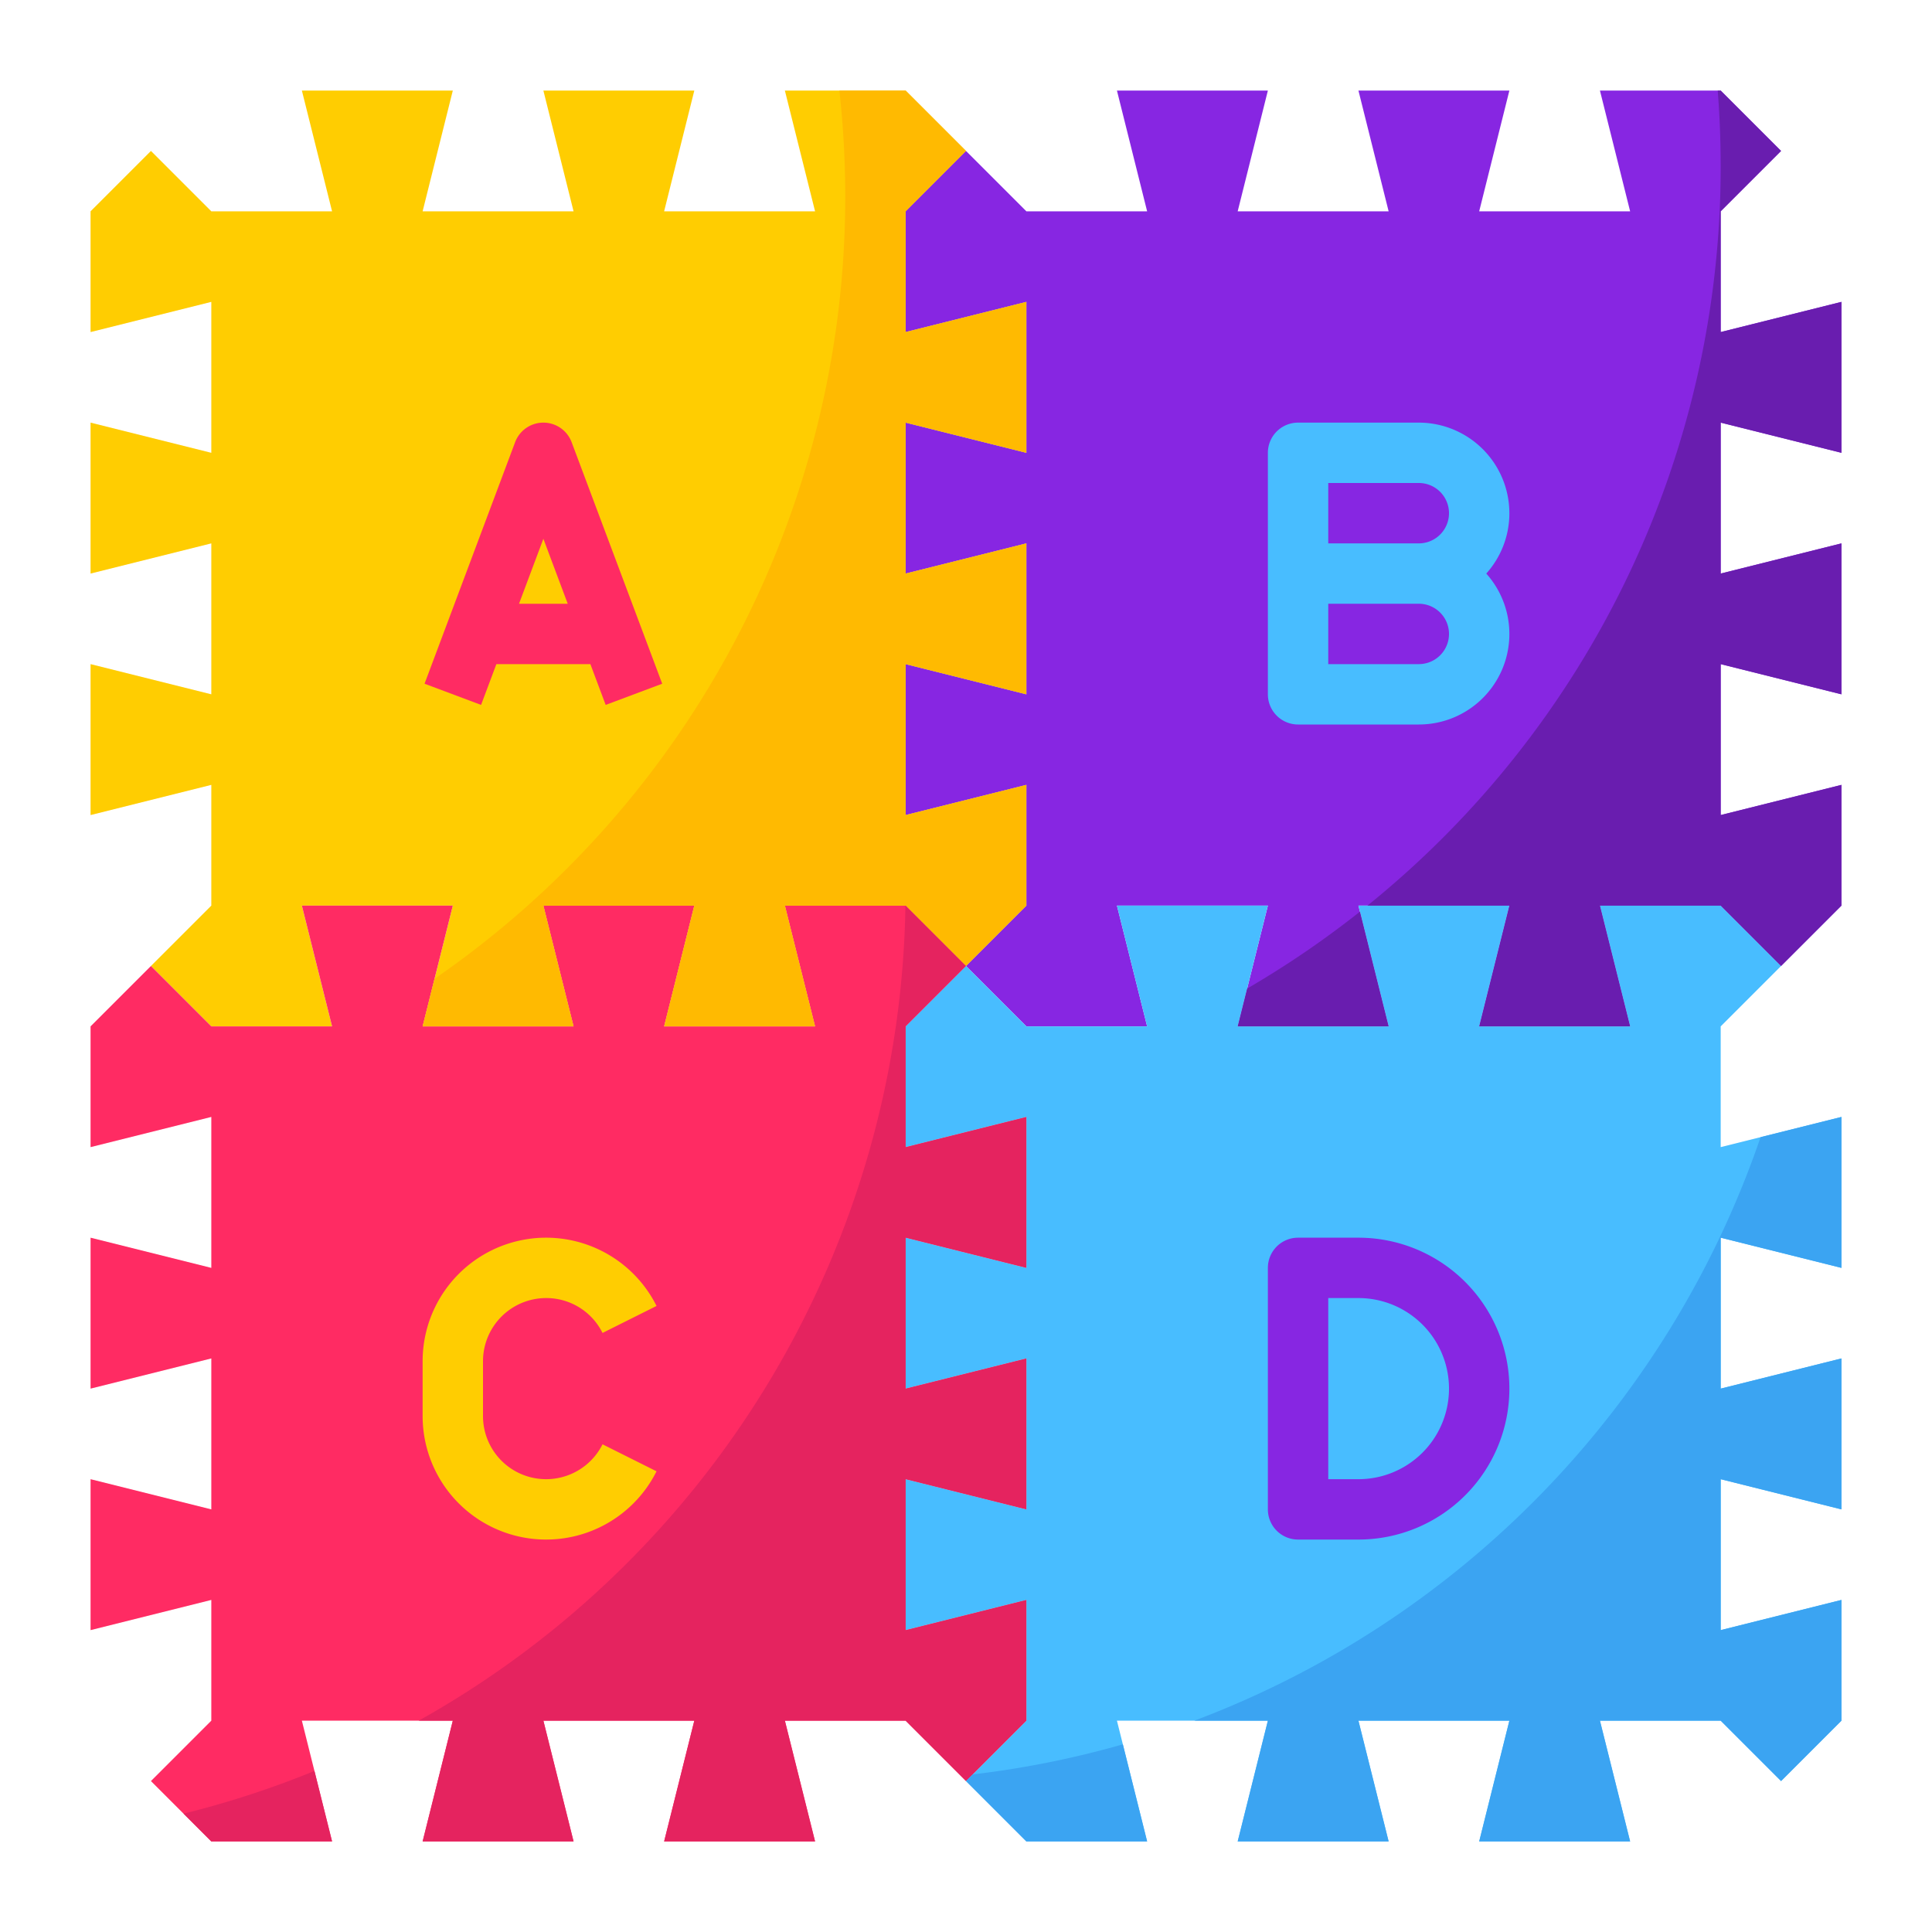 <svg height="512" viewBox="0 0 512 512" width="512" xmlns="http://www.w3.org/2000/svg"><g id="flat"><path d="m40 256 16 16h32l-8-32h40l-8 32h40l-8-32h40l-8 32h40l-8-32h32l16 16 16-16v-32l-32 8v-40l32 8v-40l-32 8v-40l32 8v-40l-32 8v-32l16-16-16-16h-32l8 32h-40l8-32h-40l8 32h-40l8-32h-40l8 32h-32l-16-16-16 16v32l32-8v40l-32-8v40l32-8v40l-32-8v40l32-8v32z" fill="#ffcd01"/><path d="m256 256 16 16h32l-8-32h40l-8 32h40l-8-32h40l-8 32h40l-8-32h32l16 16 16-16v-32l-32 8v-40l32 8v-40l-32 8v-40l32 8v-40l-32 8v-32l16-16-16-16h-32l8 32h-40l8-32h-40l8 32h-40l8-32h-40l8 32h-32l-16-16-16 16v32l32-8v40l-32-8v40l32-8v40l-32-8v40l32-8v32z" fill="#8726e2"/><path d="m40 472 16 16h32l-8-32h40l-8 32h40l-8-32h40l-8 32h40l-8-32h32l16 16 16-16v-32l-32 8v-40l32 8v-40l-32 8v-40l32 8v-40l-32 8v-32l16-16-16-16h-32l8 32h-40l8-32h-40l8 32h-40l8-32h-40l8 32h-32l-16-16-16 16v32l32-8v40l-32-8v40l32-8v40l-32-8v40l32-8v32z" fill="#ff2b63"/><path d="m256 472 16 16h32l-8-32h40l-8 32h40l-8-32h40l-8 32h40l-8-32h32l16 16 16-16v-32l-32 8v-40l32 8v-40l-32 8v-40l32 8v-40l-32 8v-32l16-16-16-16h-32l8 32h-40l8-32h-40l8 32h-40l8-32h-40l8 32h-32l-16-16-16 16v32l32-8v40l-32-8v40l32-8v40l-32-8v40l32-8v32z" fill="#48bdff"/><path d="m144 112a8 8 0 0 0 -7.49 5.191l-24 64 14.98 5.618 4.053-10.809h24.914l4.053 10.809 14.98-5.618-24-64a8 8 0 0 0 -7.49-5.191zm-6.456 48 6.456-17.216 6.456 17.216z" fill="#ff2b63"/><path d="m400 136a24.028 24.028 0 0 0 -24-24h-32a8 8 0 0 0 -8 8v64a8 8 0 0 0 8 8h32a23.988 23.988 0 0 0 17.874-40 23.9 23.9 0 0 0 6.126-16zm-24 40h-24v-16h24a8 8 0 0 1 0 16zm0-32h-24v-16h24a8 8 0 0 1 0 16z" fill="#48bdff"/><path d="m144.722 344a16.63 16.63 0 0 1 14.956 9.243l14.31-7.154a32.721 32.721 0 0 0 -61.988 14.633v14.556a32.721 32.721 0 0 0 61.988 14.633l-14.31-7.154a16.722 16.722 0 0 1 -31.678-7.479v-14.556a16.74 16.74 0 0 1 16.722-16.722z" fill="#ffcd01"/><path d="m360 328h-16a8 8 0 0 0 -8 8v64a8 8 0 0 0 8 8h16a40 40 0 0 0 0-80zm0 64h-8v-48h8a24 24 0 0 1 0 48z" fill="#8726e2"/><path d="m272 120v-40l-32 8v-32l16-16-16-16h-17.556a254.821 254.821 0 0 1 1.556 28 251.7 251.7 0 0 1 -108.85 207.4l-3.15 12.6h40l-8-32h40l-8 32h40l-8-32h32l16 16 16-16v-32l-32 8v-40l32 8v-40l-32 8v-40z" fill="#ffba01"/><path d="m330.505 261.98-2.505 10.02h40l-7.6-30.406a252.529 252.529 0 0 1 -29.895 20.386z" fill="#691daf"/><path d="m488 120v-40l-32 8v-32l16-16-16-16h-.789q.777 9.9.789 20a251.5 251.5 0 0 1 -93.622 196h37.622l-8 32h40l-8-32h32l16 16 16-16v-32l-32 8v-40l32 8v-40l-32 8v-40z" fill="#691daf"/><path d="m272 336v-40l-32 8v-32l16-16-16-16h-.051a251.909 251.909 0 0 1 -129 216h9.051l-8 32h40l-8-32h40l-8 32h40l-8-32h32l16 16 16-16v-32l-32 8v-40l32 8v-40l-32 8v-40z" fill="#e5235f"/><path d="m48.638 480.638 7.362 7.362h32l-4.669-18.676a250.083 250.083 0 0 1 -34.693 11.314z" fill="#e5235f"/><g fill="#3ba4f2"><path d="m257.757 470.243-1.757 1.757 16 16h32l-6.433-25.732a250.775 250.775 0 0 1 -39.81 7.975z"/><path d="m488 336v-40l-21.428 5.357a252.7 252.7 0 0 1 -150.062 154.643h19.49l-8 32h40l-8-32h40l-8 32h40l-8-32h32l16 16 16-16v-32l-32 8v-40l32 8v-40l-32 8v-40z"/></g></g></svg>